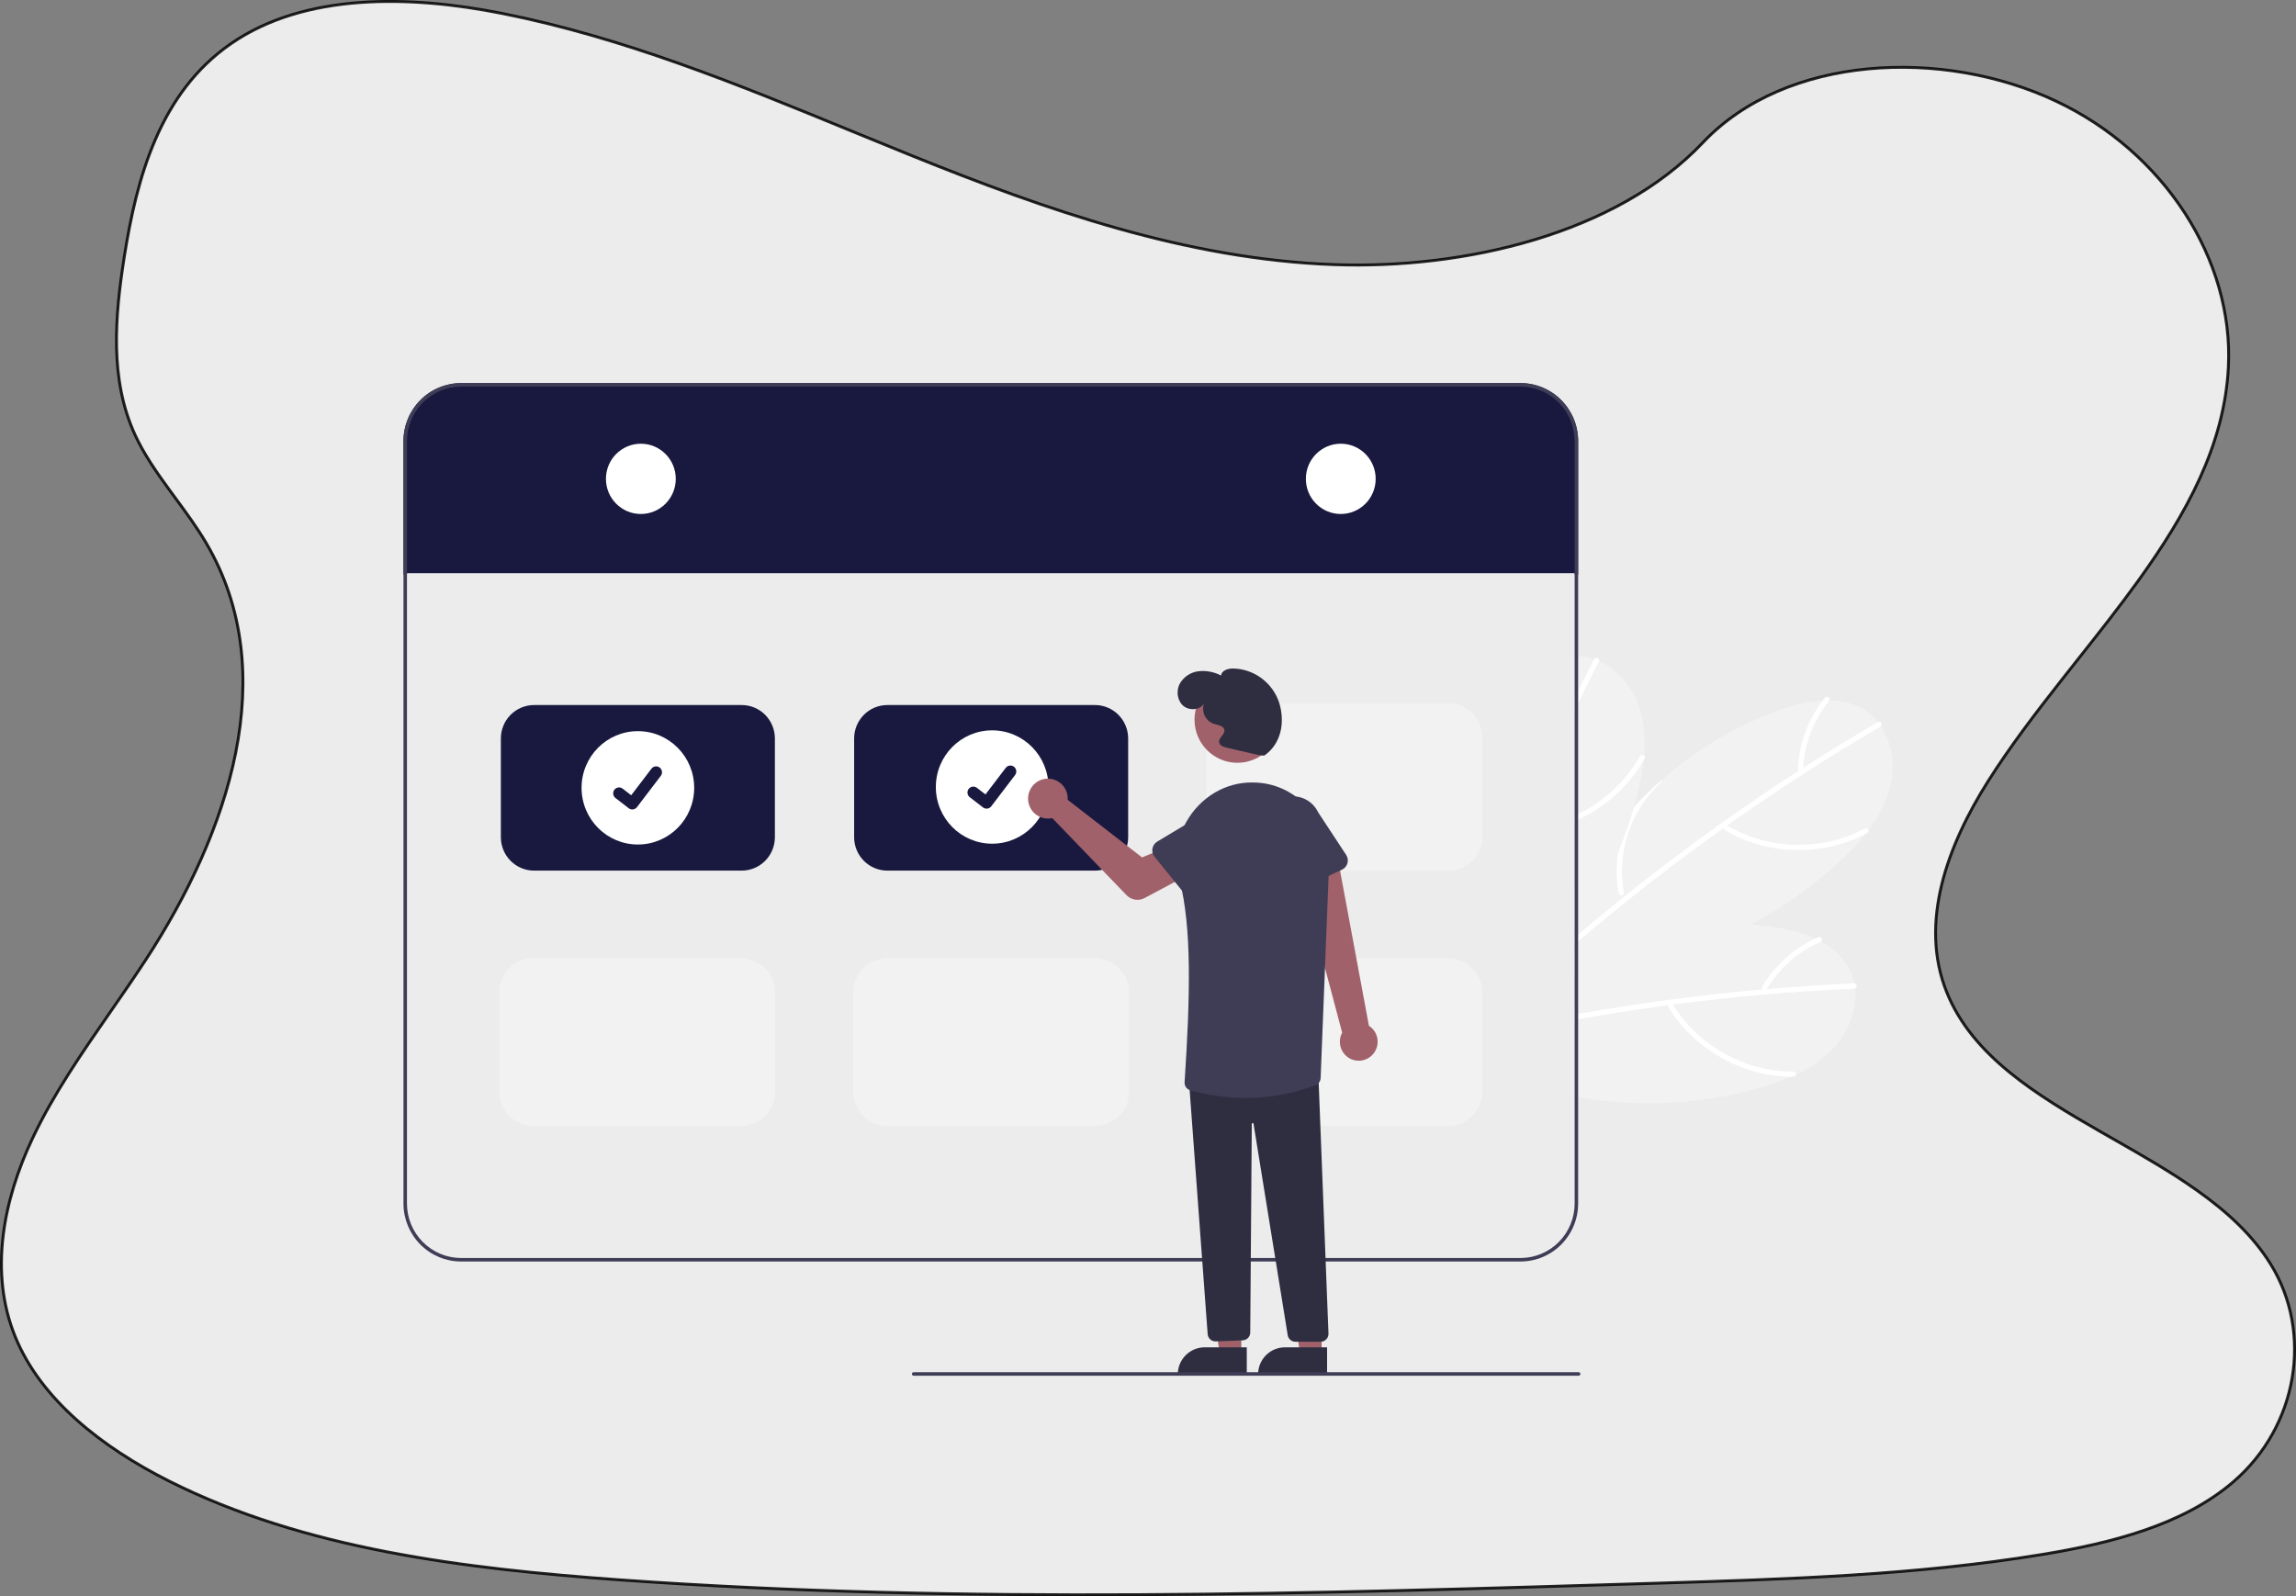 <svg width="100%" height="100%" viewBox="0 0 791 550" fill="none" xmlns="http://www.w3.org/2000/svg">
<rect x="0" y="0" width="791" height="550" fill="#808080" stroke="none"/>
<path opacity="0.85" d="M173.073 4.647L173.073 4.647C215.108 13.015 254.366 29.141 293.51 45.22C300.429 48.062 307.343 50.903 314.269 53.698C360.361 72.305 408.766 89.342 459.569 91.177L459.587 90.677L459.569 91.177C504.403 92.79 556.808 80.692 586.671 49.122C600.997 33.984 621.651 25.813 643.627 23.733C665.602 21.653 688.857 25.669 708.336 34.856L708.549 34.404L708.336 34.856C745.51 52.372 769.512 89.414 767.703 126.354C766.388 153.264 753.243 177.078 736.628 200.123C730.04 209.261 722.917 218.263 715.778 227.286C713.915 229.641 712.051 231.997 710.195 234.357C701.232 245.755 692.463 257.243 684.96 269.101C670.973 291.198 660.987 317.897 670.688 341.928C679.496 363.729 701.296 377.115 723.838 390.04C725.223 390.834 726.61 391.626 727.998 392.418C737.933 398.09 747.883 403.77 756.864 410.141C767.096 417.399 776.037 425.531 782.233 435.522C796.99 459.322 791.537 491.478 769.492 510.483C752.099 525.47 727.324 531.704 703.217 535.645C659.835 542.742 615.531 544.112 571.384 545.474C452.11 549.135 332.538 552.796 213.611 544.347C159.875 540.489 104.855 533.759 58.182 510.271C35.193 498.693 14.073 482.256 5.22 460.483C-3.708 438.514 1 413.786 11.253 392.129C18.491 376.842 28.288 362.707 38.121 348.519C42.233 342.586 46.352 336.644 50.292 330.605C78.729 287.05 97.411 231.891 71.038 187.089L70.607 187.342L71.038 187.088C67.885 181.734 64.146 176.65 60.428 171.596C59.683 170.583 58.939 169.572 58.201 168.559C53.769 162.482 49.537 156.368 46.489 149.737C37.738 130.63 39.582 109.128 42.808 88.568C47.096 61.25 55.049 31.993 79.551 15.062L79.551 15.062C105.024 -2.55 141.259 -1.695 173.073 4.647Z" fill="white" stroke="black"/>
<g clip-path="url(#clip0_0_1)">
<path d="M631.948 360.873C628.243 364.947 623.649 367.98 618.664 370.334H618.658C618.189 370.558 617.72 370.776 617.245 370.982H617.239L617.233 370.988L617.227 370.982H617.221C617.221 370.983 617.221 370.984 617.221 370.984C617.22 370.985 617.22 370.986 617.219 370.986C617.219 370.987 617.218 370.987 617.217 370.988C617.217 370.988 617.216 370.988 617.215 370.988H617.209L617.203 370.982C617.197 370.988 617.197 370.988 617.191 370.982L617.185 370.988L617.179 370.982H617.173C617.167 370.988 617.167 370.988 617.161 370.982H617.155C613.818 372.435 610.392 373.668 606.896 374.674C586.343 380.544 564.74 381.68 543.691 377.997C543.288 377.925 542.891 377.852 542.489 377.78V328.683C542.885 328.513 543.288 328.344 543.691 328.18C546.319 327.085 548.979 326.078 551.671 325.16C555.543 323.828 559.47 322.686 563.451 321.734C576.438 318.57 589.838 317.479 603.162 318.502C605.586 318.683 608.003 318.945 610.414 319.288C615.459 319.997 620.751 321.232 625.405 323.374H625.411C626.091 323.695 626.758 324.028 627.42 324.385C631.557 326.643 635.044 329.748 637.173 334.004C637.938 335.532 638.488 337.159 638.809 338.84V338.852C638.929 339.433 639.013 340.02 639.079 340.601C639.837 347.768 636.884 355.438 631.948 360.873Z" fill="#F2F2F2"/>
<path d="M639.079 340.602C639.02 340.617 638.96 340.625 638.899 340.626C628.598 341.08 618.312 341.754 608.039 342.648H608.021C607.979 342.654 607.943 342.654 607.901 342.66C597.353 343.58 586.828 344.732 576.325 346.116C575.88 346.177 575.441 346.237 575.002 346.292C567.738 347.266 560.488 348.348 553.252 349.536C550.059 350.063 546.872 350.612 543.691 351.183C543.288 351.255 542.891 351.322 542.489 351.401V349.567C542.891 349.488 543.294 349.421 543.691 349.349C554.287 347.46 564.918 345.812 575.585 344.403C578.267 344.04 580.953 343.697 583.643 343.374C591.412 342.43 599.193 341.615 606.986 340.929C607.558 340.88 608.123 340.832 608.694 340.783C618.67 339.93 628.66 339.282 638.664 338.84C638.713 338.838 638.761 338.842 638.809 338.853C639.771 338.937 639.975 340.39 639.079 340.602Z" fill="white"/>
<path d="M617.688 369.199C604.856 369.294 592.214 363.817 583.137 354.751C580.576 352.183 578.319 349.325 576.412 346.234C575.8 345.246 574.369 346.335 574.975 347.315C582.024 358.695 593.766 366.801 606.712 369.782C610.388 370.621 614.149 371.026 617.918 370.989C619.069 370.981 618.831 369.191 617.688 369.199V369.199Z" fill="white"/>
<path d="M563.451 321.734C563.396 321.905 563.297 322.057 563.165 322.177C563.033 322.297 562.873 322.38 562.699 322.418C559.758 323.194 556.917 324.311 554.233 325.748C550.312 327.832 546.753 330.54 543.691 333.768C543.529 333.931 543.373 334.095 543.222 334.264C542.969 334.531 542.729 334.803 542.489 335.081V332.442C542.873 332.031 543.276 331.625 543.691 331.238C546.108 328.908 548.786 326.869 551.671 325.16C555.543 323.829 559.47 322.687 563.451 321.734Z" fill="white"/>
<path d="M626.468 322.898C618.306 326.429 611.476 332.491 606.973 340.201C606.881 340.421 606.88 340.669 606.969 340.891C607.059 341.112 607.231 341.289 607.449 341.384C607.669 341.471 607.913 341.47 608.132 341.38C608.351 341.291 608.527 341.12 608.624 340.904C612.922 333.622 619.407 327.903 627.143 324.57C628.204 324.114 627.532 322.44 626.469 322.898L626.468 322.898Z" fill="white"/>
<path d="M651.076 271.487C649.68 276.826 647.005 281.662 643.679 286.075L643.673 286.081C643.367 286.493 643.048 286.91 642.717 287.31V287.316C640.409 290.179 637.916 292.887 635.255 295.421C625.69 304.597 614.885 312.367 603.162 318.502C584.72 328.199 564.106 333.931 543.691 334.258C543.535 334.264 543.378 334.264 543.222 334.264C542.976 334.27 542.729 334.27 542.489 334.27V306.759C542.879 306.008 543.282 305.257 543.691 304.513C548.997 294.903 555.466 285.994 562.952 277.988C563.132 277.788 563.318 277.589 563.505 277.395C566.319 274.405 569.269 271.558 572.356 268.854C584.231 258.344 597.955 250.162 612.819 244.732C617.612 243.001 622.867 241.615 627.979 241.343C628.73 241.3 629.476 241.282 630.228 241.288C634.936 241.355 639.452 242.475 643.307 245.247C644.687 246.245 645.925 247.428 646.987 248.764C647.359 249.23 647.702 249.708 648.033 250.198V250.204C652.014 256.197 652.94 264.363 651.076 271.487Z" fill="#F2F2F2"/>
<path d="M648.033 250.199V250.205C647.988 250.244 647.94 250.279 647.889 250.308C638.989 255.52 630.202 260.921 621.526 266.512C621.514 266.518 621.509 266.524 621.497 266.53C621.462 266.555 621.426 266.577 621.388 266.597C612.471 272.347 603.679 278.292 595.014 284.429C594.653 284.684 594.287 284.944 593.92 285.204C587.937 289.459 582.016 293.806 576.157 298.243C565.092 306.632 554.27 315.332 543.691 324.343C543.288 324.682 542.891 325.027 542.489 325.373V323.018C542.885 322.673 543.288 322.328 543.691 321.989C547.744 318.545 551.833 315.149 555.958 311.801C557.191 310.803 558.429 309.804 559.668 308.817C570.673 299.998 581.923 291.507 593.421 283.346H593.427C595.688 281.742 597.953 280.152 600.221 278.576C606.668 274.109 613.186 269.749 619.777 265.495C620.252 265.187 620.733 264.878 621.214 264.569C629.651 259.146 638.197 253.9 646.854 248.831C646.897 248.805 646.941 248.783 646.987 248.765C647.889 248.401 648.736 249.6 648.033 250.199Z" fill="white"/>
<path d="M642.289 285.526C630.969 291.611 617.246 292.672 605.025 288.887C601.572 287.811 598.255 286.335 595.139 284.49C594.141 283.902 593.377 285.535 594.366 286.119C605.86 292.9 619.999 294.589 632.838 291.175C636.481 290.199 639.998 288.799 643.319 287.004C644.335 286.458 643.297 284.984 642.289 285.526V285.526Z" fill="white"/>
<path d="M557.594 307.674C557.034 304.506 556.842 301.282 557.022 298.069C557.427 290.74 559.656 283.631 563.504 277.397C566.322 274.408 569.273 271.56 572.358 268.854C572.387 269.031 572.37 269.213 572.308 269.381C572.246 269.549 572.142 269.699 572.005 269.814C569.761 271.876 567.761 274.193 566.045 276.719C559.919 285.72 557.527 296.774 559.381 307.525C559.411 307.646 559.41 307.774 559.377 307.895C559.344 308.016 559.28 308.127 559.193 308.216C559.064 308.329 558.908 308.406 558.741 308.439C558.574 308.473 558.401 308.462 558.239 308.407C558.078 308.352 557.933 308.255 557.82 308.127C557.707 307.998 557.629 307.842 557.594 307.674Z" fill="white"/>
<path d="M628.699 240.418C623.1 247.362 619.849 255.924 619.419 264.857C619.44 265.095 619.553 265.315 619.734 265.47C619.916 265.624 620.15 265.7 620.387 265.682C620.621 265.656 620.837 265.541 620.99 265.36C621.142 265.178 621.22 264.945 621.206 264.708C621.652 256.249 624.755 248.152 630.068 241.584C630.797 240.683 629.43 239.516 628.699 240.418Z" fill="white"/>
<path d="M566.427 260.307V260.313C566.385 260.834 566.337 261.348 566.283 261.863V261.875C565.865 265.537 565.212 269.169 564.329 272.746C563.908 274.502 563.451 276.245 562.952 277.988C562.892 278.212 562.825 278.436 562.759 278.654V278.66C561.29 283.73 559.536 288.712 557.504 293.581C553.765 302.545 549.137 311.108 543.691 319.137C543.3 319.724 542.898 320.312 542.489 320.893V226.101C542.891 226.077 543.288 226.077 543.691 226.089C543.883 226.089 544.076 226.095 544.268 226.107C545.965 226.197 547.641 226.525 549.248 227.082C549.813 227.269 550.36 227.481 550.901 227.717C557.461 230.611 562.615 236.991 564.852 244.006C566.529 249.26 566.866 254.787 566.427 260.307Z" fill="#F2F2F2"/>
<path d="M550.901 227.717C550.887 227.777 550.865 227.834 550.835 227.887C548.4 232.65 546.018 237.438 543.691 242.251C543.288 243.08 542.885 243.915 542.489 244.745V240.628C542.885 239.805 543.286 238.982 543.691 238.159C545.489 234.491 547.317 230.839 549.175 227.203C549.196 227.16 549.22 227.12 549.248 227.082C549.801 226.283 551.172 226.827 550.901 227.717Z" fill="white"/>
<path d="M566.62 261.282C566.512 261.475 566.403 261.669 566.283 261.863C564.517 264.96 562.416 267.851 560.017 270.482C555.41 275.514 549.862 279.58 543.691 282.449C543.294 282.643 542.891 282.825 542.489 282.994V281.027C542.891 280.845 543.294 280.658 543.691 280.464C552.624 276.175 560.044 269.244 564.96 260.598C565.031 260.474 565.127 260.368 565.243 260.285C565.358 260.202 565.49 260.146 565.629 260.119C565.768 260.092 565.912 260.095 566.049 260.129C566.187 260.162 566.316 260.225 566.427 260.313C566.503 260.364 566.568 260.429 566.619 260.506C566.67 260.582 566.705 260.667 566.723 260.757C566.741 260.847 566.741 260.94 566.723 261.03C566.705 261.12 566.67 261.205 566.62 261.282Z" fill="white"/>
<path d="M543.691 151.975V197.979H542.488V197.488H140.203V197.979H139V151.975C139.005 146.679 141.097 141.601 144.818 137.856C148.538 134.111 153.582 132.005 158.844 132H523.847C529.109 132.005 534.153 134.111 537.873 137.856C541.594 141.601 543.686 146.679 543.691 151.975Z" fill="#19193F"/>
<path d="M523.847 132H158.844C153.582 132.005 148.538 134.111 144.818 137.856C141.097 141.601 139.005 146.679 139 151.975V414.68C139.005 419.976 141.097 425.054 144.818 428.798C148.538 432.543 153.582 434.65 158.844 434.655H523.847C529.109 434.65 534.153 432.543 537.873 428.798C541.594 425.054 543.686 419.976 543.691 414.68V151.975C543.686 146.679 541.594 141.601 537.873 137.856C534.153 134.111 529.109 132.005 523.847 132ZM542.488 414.68C542.482 419.654 540.516 424.424 537.022 427.941C533.527 431.459 528.789 433.438 523.847 433.444H158.844C153.902 433.438 149.164 431.459 145.669 427.941C142.175 424.424 140.209 419.654 140.203 414.68V151.975C140.209 147 142.175 142.231 145.669 138.714C149.164 135.196 153.902 133.217 158.844 133.211H523.847C528.789 133.217 533.527 135.196 537.022 138.714C540.516 142.231 542.482 147 542.488 151.975V414.68Z" fill="#3F3D56"/>
<path d="M220.78 177.095C227.422 177.095 232.807 171.675 232.807 164.989C232.807 158.303 227.422 152.883 220.78 152.883C214.138 152.883 208.754 158.303 208.754 164.989C208.754 171.675 214.138 177.095 220.78 177.095Z" fill="white"/>
<path d="M461.911 177.095C468.553 177.095 473.937 171.675 473.937 164.989C473.937 158.303 468.553 152.883 461.911 152.883C455.269 152.883 449.885 158.303 449.885 164.989C449.885 171.675 455.269 177.095 461.911 177.095Z" fill="white"/>
<path d="M255.527 299.975H183.984C180.953 299.971 178.047 298.758 175.904 296.6C173.761 294.443 172.555 291.518 172.552 288.467V254.429C172.555 251.378 173.761 248.453 175.904 246.295C178.047 244.138 180.953 242.924 183.984 242.921H255.527C258.558 242.924 261.464 244.138 263.607 246.295C265.75 248.453 266.956 251.378 266.959 254.429V288.467C266.956 291.518 265.75 294.443 263.607 296.6C261.464 298.758 258.558 299.971 255.527 299.975Z" fill="#19193F"/>
<path d="M377.235 299.975H305.691C302.66 299.971 299.755 298.758 297.611 296.6C295.468 294.443 294.263 291.518 294.259 288.467V254.429C294.263 251.378 295.468 248.453 297.611 246.295C299.755 244.138 302.66 242.924 305.691 242.921H377.235C380.265 242.924 383.171 244.138 385.314 246.295C387.458 248.453 388.663 251.378 388.667 254.429V288.467C388.663 291.518 387.458 294.443 385.314 296.6C383.171 298.758 380.265 299.971 377.235 299.975Z" fill="#19193F"/>
<path d="M377.235 387.92H305.691C302.569 387.917 299.575 386.667 297.367 384.444C295.158 382.221 293.916 379.207 293.913 376.064V342.025C293.916 338.882 295.158 335.868 297.367 333.646C299.575 331.423 302.569 330.172 305.691 330.169H377.235C380.357 330.172 383.351 331.423 385.559 333.646C387.767 335.868 389.009 338.882 389.013 342.025V376.064C389.009 379.207 387.767 382.221 385.559 384.444C383.351 386.667 380.357 387.917 377.235 387.92Z" fill="#F2F2F2"/>
<path d="M255.293 387.92H183.749C180.627 387.917 177.633 386.667 175.425 384.444C173.217 382.221 171.974 379.207 171.971 376.064V342.025C171.974 338.882 173.217 335.868 175.425 333.646C177.633 331.423 180.627 330.172 183.749 330.169H255.293C258.415 330.172 261.409 331.423 263.617 333.646C265.826 335.868 267.068 338.882 267.071 342.025V376.064C267.068 379.207 265.826 382.221 263.617 384.444C261.409 386.667 258.415 387.917 255.293 387.92Z" fill="#F2F2F2"/>
<path d="M498.942 387.92H427.398C424.276 387.917 421.282 386.667 419.074 384.444C416.865 382.221 415.623 379.207 415.62 376.064V342.025C415.623 338.882 416.865 335.868 419.074 333.646C421.282 331.423 424.276 330.172 427.398 330.169H498.942C502.064 330.172 505.058 331.423 507.266 333.646C509.474 335.868 510.716 338.882 510.72 342.025V376.064C510.717 379.207 509.474 382.221 507.266 384.444C505.058 386.667 502.064 387.917 498.942 387.92Z" fill="#F2F2F2"/>
<path d="M498.942 300.043H427.398C424.276 300.039 421.282 298.789 419.074 296.566C416.865 294.343 415.623 291.33 415.62 288.186V254.148C415.623 251.004 416.865 247.99 419.074 245.768C421.282 243.545 424.276 242.295 427.398 242.291H498.942C502.064 242.295 505.058 243.545 507.266 245.768C509.474 247.99 510.716 251.004 510.72 254.148V288.186C510.717 291.33 509.474 294.343 507.266 296.566C505.058 298.789 502.064 300.039 498.942 300.043Z" fill="#F2F2F2"/>
<path d="M219.756 290.976C230.47 290.976 239.156 282.233 239.156 271.447C239.156 260.662 230.47 251.919 219.756 251.919C209.042 251.919 200.356 260.662 200.356 271.447C200.356 282.233 209.042 290.976 219.756 290.976Z" fill="white"/>
<path d="M217.833 278.897C217.396 278.898 216.971 278.756 216.622 278.492L216.6 278.476L212.041 274.962C211.83 274.799 211.652 274.596 211.519 274.364C211.386 274.133 211.299 273.877 211.264 273.611C211.229 273.345 211.246 273.075 211.315 272.817C211.383 272.558 211.502 272.315 211.664 272.102C211.826 271.89 212.028 271.711 212.258 271.577C212.488 271.443 212.743 271.356 213.007 271.321C213.271 271.286 213.539 271.304 213.796 271.373C214.053 271.442 214.294 271.562 214.505 271.725L217.458 274.004L224.437 264.843C224.598 264.631 224.8 264.452 225.031 264.318C225.261 264.184 225.515 264.097 225.779 264.062C226.043 264.027 226.311 264.045 226.568 264.114C226.824 264.183 227.065 264.303 227.276 264.466L227.233 264.525L227.278 264.467C227.703 264.796 227.982 265.282 228.052 265.818C228.122 266.354 227.979 266.896 227.652 267.325L219.444 278.101C219.254 278.35 219.01 278.551 218.731 278.689C218.451 278.827 218.144 278.898 217.833 278.897Z" fill="#19193F"/>
<path d="M341.809 290.695C352.523 290.695 361.209 281.952 361.209 271.167C361.209 260.382 352.523 251.639 341.809 251.639C331.095 251.639 322.409 260.382 322.409 271.167C322.409 281.952 331.095 290.695 341.809 290.695Z" fill="white"/>
<path d="M339.886 278.617C339.45 278.617 339.025 278.475 338.676 278.212L338.654 278.196L334.095 274.682C333.668 274.353 333.389 273.867 333.319 273.331C333.248 272.795 333.392 272.253 333.719 271.823C334.046 271.394 334.528 271.113 335.061 271.042C335.594 270.971 336.132 271.116 336.559 271.445L339.512 273.724L346.49 264.563C346.652 264.35 346.854 264.172 347.084 264.038C347.315 263.904 347.569 263.817 347.832 263.782C348.096 263.747 348.364 263.765 348.621 263.834C348.878 263.903 349.119 264.023 349.33 264.186L349.287 264.245L349.331 264.186C349.757 264.516 350.036 265.002 350.106 265.538C350.176 266.074 350.032 266.616 349.706 267.045L341.498 277.821C341.308 278.069 341.064 278.27 340.784 278.408C340.505 278.546 340.197 278.618 339.886 278.617Z" fill="#19193F"/>
<path d="M472.923 363.319C473.56 362.618 474.037 361.784 474.319 360.877C474.602 359.97 474.683 359.011 474.558 358.069C474.433 357.127 474.104 356.224 473.595 355.423C473.086 354.623 472.408 353.944 471.61 353.436L460.779 295.222L447.608 300.138L462.396 355.815C461.636 357.221 461.415 358.859 461.775 360.418C462.135 361.977 463.05 363.349 464.348 364.274C465.646 365.199 467.235 365.612 468.815 365.437C470.396 365.261 471.857 364.507 472.923 363.319Z" fill="#A0616A"/>
<path d="M367.82 274.49C367.853 274.851 367.857 275.215 367.833 275.577L393.444 295.419L400.706 292.417L406.64 302.858L394.296 309.43C393.299 309.961 392.157 310.152 391.043 309.974C389.929 309.797 388.902 309.26 388.116 308.445L362.517 281.878C361.162 282.186 359.746 282.071 358.458 281.549C357.169 281.026 356.069 280.122 355.304 278.955C354.538 277.788 354.144 276.414 354.173 275.016C354.203 273.618 354.654 272.262 355.468 271.129C356.281 269.995 357.418 269.138 358.727 268.671C360.037 268.204 361.456 268.149 362.797 268.514C364.138 268.879 365.337 269.646 366.234 270.713C367.131 271.781 367.685 273.098 367.82 274.49H367.82Z" fill="#A0616A"/>
<path d="M427.652 466.645H420.281L416.773 444.074L427.654 444.075L427.652 466.645Z" fill="#A0616A"/>
<path d="M429.533 473.839L405.762 473.838V473.535C405.762 472.312 406.001 471.101 406.466 469.971C406.931 468.841 407.613 467.814 408.472 466.949C409.331 466.085 410.351 465.399 411.474 464.931C412.596 464.463 413.799 464.222 415.014 464.222H415.015L429.533 464.222L429.533 473.839Z" fill="#2F2E41"/>
<path d="M455.313 466.645H447.942L444.434 444.074L455.315 444.075L455.313 466.645Z" fill="#A0616A"/>
<path d="M457.194 473.839L433.423 473.838V473.535C433.423 472.312 433.662 471.101 434.127 469.971C434.592 468.841 435.274 467.814 436.133 466.949C436.992 466.085 438.012 465.399 439.134 464.931C440.257 464.463 441.46 464.222 442.675 464.222H442.676L457.194 464.222L457.194 473.839Z" fill="#2F2E41"/>
<path d="M418.75 462.184C418.077 462.185 417.428 461.932 416.93 461.476C416.432 461.02 416.121 460.393 416.059 459.719L409.635 372.742L409.938 372.717L454.148 369.06L454.16 369.376L457.674 459.477C457.688 459.843 457.628 460.208 457.498 460.55C457.369 460.892 457.172 461.204 456.919 461.468C456.667 461.732 456.364 461.942 456.029 462.085C455.694 462.228 455.334 462.302 454.97 462.302H446.302C445.655 462.305 445.028 462.073 444.537 461.649C444.046 461.225 443.723 460.637 443.627 459.993L431.856 387.207C431.844 387.132 431.805 387.064 431.746 387.016C431.687 386.969 431.612 386.946 431.537 386.951C431.461 386.957 431.391 386.991 431.339 387.046C431.288 387.102 431.259 387.175 431.258 387.251L430.724 459.115C430.718 459.809 430.45 460.475 429.974 460.977C429.498 461.479 428.849 461.779 428.16 461.816L418.895 462.18C418.846 462.183 418.798 462.184 418.75 462.184Z" fill="#2F2E41"/>
<path d="M426.296 262.823C434.453 262.823 441.065 256.167 441.065 247.956C441.065 239.745 434.453 233.089 426.296 233.089C418.139 233.089 411.527 239.745 411.527 247.956C411.527 256.167 418.139 262.823 426.296 262.823Z" fill="#A0616A"/>
<path d="M429.155 378.289C422.699 378.27 416.275 377.386 410.052 375.661C409.453 375.485 408.932 375.107 408.578 374.591C408.223 374.074 408.057 373.45 408.106 372.824C410.094 342.744 410.562 319.401 406.381 303.25C404.599 296.367 405.408 289.117 408.6 283.36C413.405 274.696 422.236 269.423 431.655 269.605C432.105 269.614 432.56 269.63 433.019 269.654C447.314 270.395 458.453 283.413 457.85 298.673L454.975 371.412C454.964 371.943 454.798 372.459 454.497 372.894C454.195 373.33 453.773 373.666 453.282 373.86C445.568 376.781 437.396 378.281 429.155 378.289Z" fill="#3F3D56"/>
<path d="M408.811 308.835L397.748 295.189C397.434 294.801 397.206 294.349 397.08 293.864C396.954 293.379 396.934 292.872 397.021 292.379C397.107 291.885 397.298 291.416 397.581 291.004C397.864 290.591 398.231 290.245 398.659 289.988L413.645 280.999C415.627 279.389 418.163 278.636 420.697 278.905C423.23 279.174 425.554 280.444 427.159 282.435C428.764 284.427 429.518 286.978 429.258 289.529C428.997 292.079 427.742 294.422 425.768 296.043L414.055 308.98C413.72 309.35 413.309 309.644 412.851 309.84C412.393 310.036 411.898 310.13 411.4 310.116C410.903 310.103 410.414 309.981 409.967 309.76C409.52 309.539 409.126 309.224 408.811 308.835Z" fill="#3F3D56"/>
<path d="M443.613 307.124C443.158 306.919 442.753 306.618 442.425 306.241C442.096 305.864 441.853 305.421 441.71 304.941L436.73 288.17C435.649 285.848 435.527 283.189 436.39 280.777C437.254 278.364 439.033 276.395 441.338 275.301C443.642 274.206 446.283 274.077 448.682 274.941C451.081 275.804 453.042 277.59 454.134 279.907L463.765 294.549C464.04 294.966 464.222 295.439 464.299 295.934C464.376 296.429 464.346 296.935 464.212 297.418C464.077 297.9 463.84 298.348 463.518 298.73C463.196 299.112 462.796 299.42 462.345 299.632L446.498 307.099C446.047 307.312 445.556 307.424 445.058 307.429C444.56 307.433 444.067 307.329 443.613 307.124Z" fill="#3F3D56"/>
<path d="M433.594 260.155L422.646 257.632C421.517 257.372 420.16 256.876 420.004 255.72C419.793 254.168 422.013 253.086 421.808 251.533C421.61 250.028 419.588 249.834 418.146 249.39C416.803 248.916 415.696 247.934 415.06 246.653C414.423 245.372 414.307 243.892 414.735 242.526C413.175 244.739 409.611 244.928 407.587 243.135C405.564 241.342 405.176 238.089 406.391 235.667C407.047 234.477 407.974 233.46 409.094 232.699C410.215 231.937 411.498 231.452 412.84 231.284C415.537 230.976 418.264 231.488 420.671 232.754C420.831 231.039 422.958 230.343 424.669 230.328C428.224 230.37 431.678 231.526 434.549 233.636C437.421 235.746 439.567 238.704 440.691 242.099C442.79 248.91 441.386 256.376 435.511 260.361L433.594 260.155Z" fill="#2F2E41"/>
<path d="M543.864 474H314.76C314.6 474 314.447 473.936 314.334 473.822C314.222 473.709 314.158 473.555 314.158 473.394C314.158 473.234 314.222 473.08 314.334 472.966C314.447 472.853 314.6 472.789 314.76 472.789H543.864C544.023 472.789 544.176 472.853 544.289 472.966C544.402 473.08 544.465 473.234 544.465 473.394C544.465 473.555 544.402 473.709 544.289 473.822C544.176 473.936 544.023 474 543.864 474Z" fill="#3F3D56"/>
</g>
<defs>
<clipPath id="clip0_0_1">
<rect width="513" height="342" fill="white" transform="translate(139 132)"/>
</clipPath>
</defs>
</svg>
